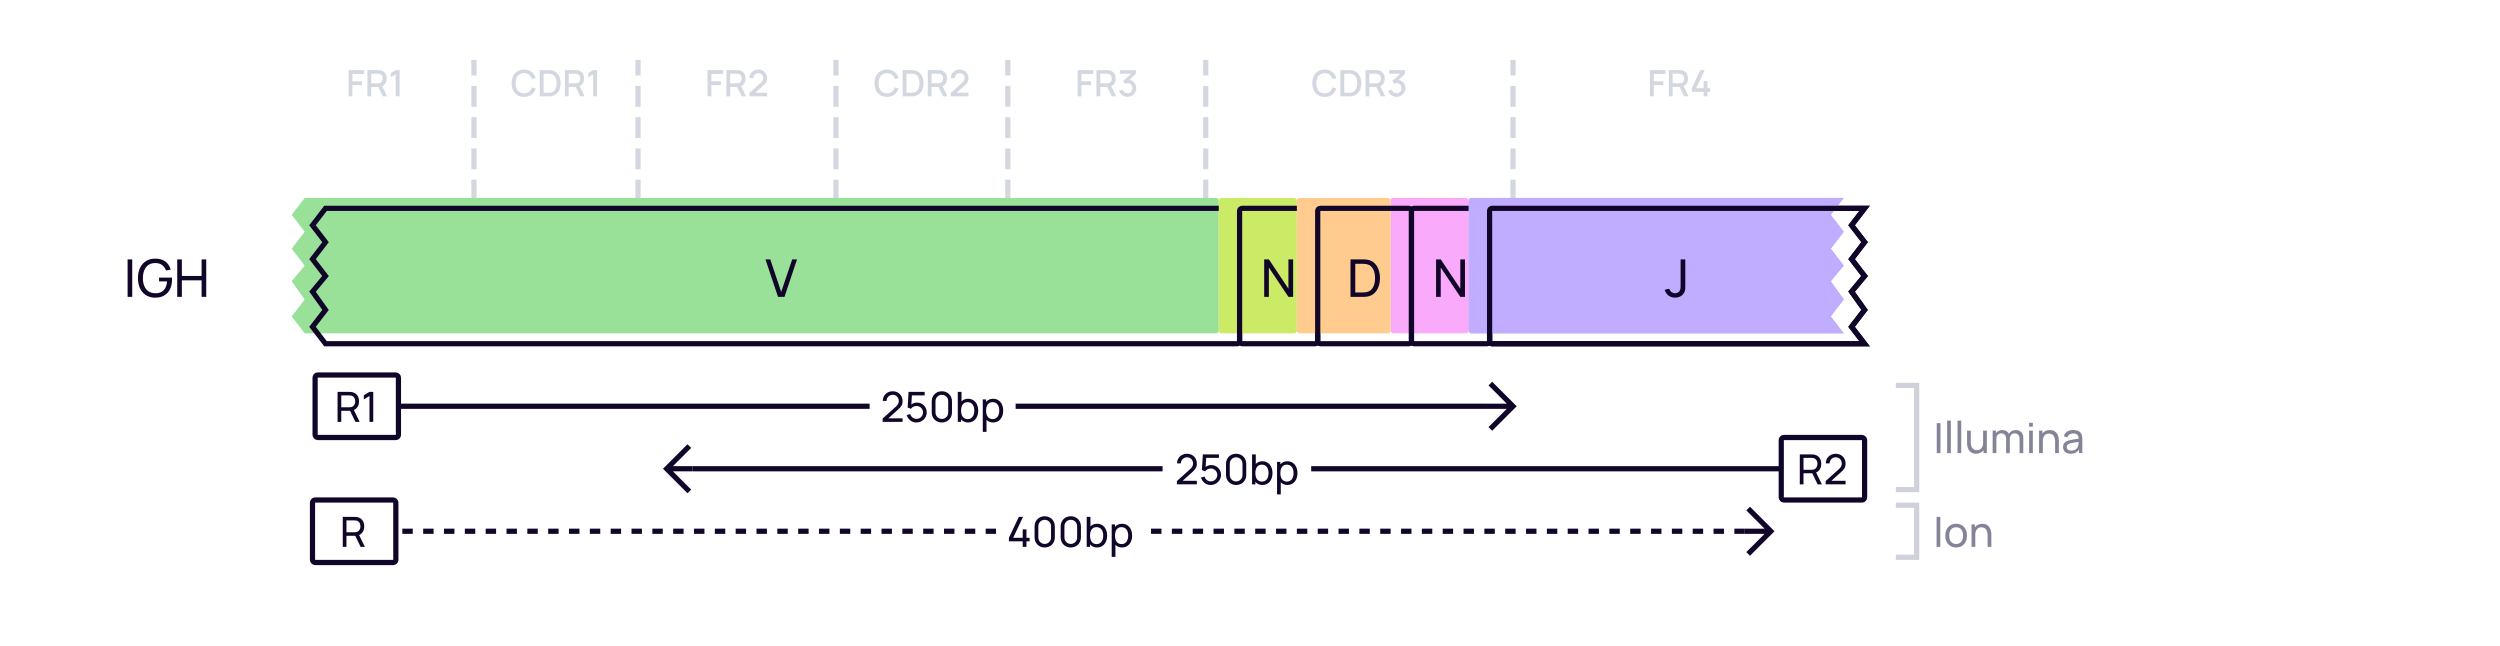 <svg width="960" height="248" viewBox="0 0 960 248" fill="none" xmlns="http://www.w3.org/2000/svg">
<rect width="960" height="248" fill="white"/>
<path d="M413.805 37V26.92H419.776V28.383H415.268V31.225H418.936V32.695H415.268V37H413.805ZM421.038 37V26.92H425.112C425.308 26.92 425.623 26.934 425.889 26.976C427.576 27.235 428.416 28.516 428.416 30.147C428.416 31.491 427.842 32.597 426.701 33.094L428.605 37H426.932L425.175 33.381H422.501V37H421.038ZM422.501 31.995H425.056C425.238 31.995 425.483 31.981 425.693 31.932C426.589 31.715 426.925 30.889 426.925 30.147C426.925 29.405 426.589 28.579 425.693 28.369C425.483 28.313 425.238 28.299 425.056 28.299H422.501V31.995ZM432.964 37.189C431.466 37.189 430.15 36.293 429.723 34.858L431.137 34.466C431.403 35.341 432.138 35.81 432.964 35.803C434.07 35.789 434.833 34.984 434.833 33.871C434.833 32.751 434.07 31.939 432.95 31.939C432.628 31.939 432.285 32.037 431.998 32.191L431.312 31.036L434.392 28.313H430.122V26.92H436.184V28.313L433.692 30.707C435.323 30.924 436.331 32.233 436.331 33.871C436.331 35.796 434.847 37.189 432.964 37.189Z" fill="#D3D7E0"/>
<path d="M271.703 37V26.92H277.674V28.383H273.166V31.225H276.834V32.695H273.166V37H271.703ZM278.935 37V26.92H283.009C283.205 26.92 283.52 26.934 283.786 26.976C285.473 27.235 286.313 28.516 286.313 30.147C286.313 31.491 285.739 32.597 284.598 33.094L286.502 37H284.829L283.072 33.381H280.398V37H278.935ZM280.398 31.995H282.953C283.135 31.995 283.38 31.981 283.59 31.932C284.486 31.715 284.822 30.889 284.822 30.147C284.822 29.405 284.486 28.579 283.59 28.369C283.38 28.313 283.135 28.299 282.953 28.299H280.398V31.995ZM287.761 36.993L287.768 35.691L292.157 31.757C292.864 31.127 293.074 30.581 293.074 30.007C293.074 28.929 292.297 28.103 291.212 28.103C290.092 28.103 289.28 28.985 289.294 30H287.796C287.796 28.047 289.231 26.71 291.24 26.71C293.144 26.71 294.579 28.117 294.579 30.028C294.579 31.407 294.033 32.037 292.941 32.996L290.022 35.6H294.579V36.993H287.761Z" fill="#D3D7E0"/>
<path d="M133.858 37V26.92H139.829V28.383H135.321V31.225H138.989V32.695H135.321V37H133.858ZM141.09 37V26.92H145.164C145.36 26.92 145.675 26.934 145.941 26.976C147.628 27.235 148.468 28.516 148.468 30.147C148.468 31.491 147.894 32.597 146.753 33.094L148.657 37H146.984L145.227 33.381H142.553V37H141.09ZM142.553 31.995H145.108C145.29 31.995 145.535 31.981 145.745 31.932C146.641 31.715 146.977 30.889 146.977 30.147C146.977 29.405 146.641 28.579 145.745 28.369C145.535 28.313 145.29 28.299 145.108 28.299H142.553V31.995ZM151.953 37V28.53L150.056 29.685V28.054L151.953 26.92H153.444V37H151.953Z" fill="#D3D7E0"/>
<path d="M508.682 37.21C505.658 37.21 503.915 35.075 503.915 31.96C503.915 28.845 505.658 26.71 508.682 26.71C511.006 26.71 512.567 27.977 513.162 29.965L511.678 30.364C511.279 28.957 510.278 28.103 508.682 28.103C506.54 28.103 505.469 29.65 505.462 31.96C505.448 34.27 506.54 35.817 508.682 35.817C510.278 35.817 511.279 34.963 511.678 33.556L513.162 33.955C512.567 35.943 511.006 37.21 508.682 37.21ZM514.702 37V26.92H517.859C518.041 26.92 518.643 26.92 519.112 26.983C521.478 27.284 522.738 29.391 522.738 31.96C522.738 34.529 521.478 36.636 519.112 36.937C518.643 37 518.041 37 517.859 37H514.702ZM516.2 35.607H517.859C518.181 35.607 518.671 35.6 519.007 35.537C520.547 35.243 521.184 33.689 521.184 31.96C521.184 30.189 520.519 28.663 519.007 28.383C518.671 28.32 518.167 28.313 517.859 28.313H516.2V35.607ZM524.368 37V26.92H528.442C528.638 26.92 528.953 26.934 529.219 26.976C530.906 27.235 531.746 28.516 531.746 30.147C531.746 31.491 531.172 32.597 530.031 33.094L531.935 37H530.262L528.505 33.381H525.831V37H524.368ZM525.831 31.995H528.386C528.568 31.995 528.813 31.981 529.023 31.932C529.919 31.715 530.255 30.889 530.255 30.147C530.255 29.405 529.919 28.579 529.023 28.369C528.813 28.313 528.568 28.299 528.386 28.299H525.831V31.995ZM536.294 37.189C534.796 37.189 533.48 36.293 533.053 34.858L534.467 34.466C534.733 35.341 535.468 35.81 536.294 35.803C537.4 35.789 538.163 34.984 538.163 33.871C538.163 32.751 537.4 31.939 536.28 31.939C535.958 31.939 535.615 32.037 535.328 32.191L534.642 31.036L537.722 28.313H533.452V26.92H539.514V28.313L537.022 30.707C538.653 30.924 539.661 32.233 539.661 33.871C539.661 35.796 538.177 37.189 536.294 37.189Z" fill="#D3D7E0"/>
<path d="M340.58 37.21C337.556 37.21 335.813 35.075 335.813 31.96C335.813 28.845 337.556 26.71 340.58 26.71C342.904 26.71 344.465 27.977 345.06 29.965L343.576 30.364C343.177 28.957 342.176 28.103 340.58 28.103C338.438 28.103 337.367 29.65 337.36 31.96C337.346 34.27 338.438 35.817 340.58 35.817C342.176 35.817 343.177 34.963 343.576 33.556L345.06 33.955C344.465 35.943 342.904 37.21 340.58 37.21ZM346.599 37V26.92H349.756C349.938 26.92 350.54 26.92 351.009 26.983C353.375 27.284 354.635 29.391 354.635 31.96C354.635 34.529 353.375 36.636 351.009 36.937C350.54 37 349.938 37 349.756 37H346.599ZM348.097 35.607H349.756C350.078 35.607 350.568 35.6 350.904 35.537C352.444 35.243 353.081 33.689 353.081 31.96C353.081 30.189 352.416 28.663 350.904 28.383C350.568 28.32 350.064 28.313 349.756 28.313H348.097V35.607ZM356.265 37V26.92H360.339C360.535 26.92 360.85 26.934 361.116 26.976C362.803 27.235 363.643 28.516 363.643 30.147C363.643 31.491 363.069 32.597 361.928 33.094L363.832 37H362.159L360.402 33.381H357.728V37H356.265ZM357.728 31.995H360.283C360.465 31.995 360.71 31.981 360.92 31.932C361.816 31.715 362.152 30.889 362.152 30.147C362.152 29.405 361.816 28.579 360.92 28.369C360.71 28.313 360.465 28.299 360.283 28.299H357.728V31.995ZM365.091 36.993L365.098 35.691L369.487 31.757C370.194 31.127 370.404 30.581 370.404 30.007C370.404 28.929 369.627 28.103 368.542 28.103C367.422 28.103 366.61 28.985 366.624 30H365.126C365.126 28.047 366.561 26.71 368.57 26.71C370.474 26.71 371.909 28.117 371.909 30.028C371.909 31.407 371.363 32.037 370.271 32.996L367.352 35.6H371.909V36.993H365.091Z" fill="#D3D7E0"/>
<path d="M201.235 37.21C198.211 37.21 196.468 35.075 196.468 31.96C196.468 28.845 198.211 26.71 201.235 26.71C203.559 26.71 205.12 27.977 205.715 29.965L204.231 30.364C203.832 28.957 202.831 28.103 201.235 28.103C199.093 28.103 198.022 29.65 198.015 31.96C198.001 34.27 199.093 35.817 201.235 35.817C202.831 35.817 203.832 34.963 204.231 33.556L205.715 33.955C205.12 35.943 203.559 37.21 201.235 37.21ZM207.254 37V26.92H210.411C210.593 26.92 211.195 26.92 211.664 26.983C214.03 27.284 215.29 29.391 215.29 31.96C215.29 34.529 214.03 36.636 211.664 36.937C211.195 37 210.593 37 210.411 37H207.254ZM208.752 35.607H210.411C210.733 35.607 211.223 35.6 211.559 35.537C213.099 35.243 213.736 33.689 213.736 31.96C213.736 30.189 213.071 28.663 211.559 28.383C211.223 28.32 210.719 28.313 210.411 28.313H208.752V35.607ZM216.92 37V26.92H220.994C221.19 26.92 221.505 26.934 221.771 26.976C223.458 27.235 224.298 28.516 224.298 30.147C224.298 31.491 223.724 32.597 222.583 33.094L224.487 37H222.814L221.057 33.381H218.383V37H216.92ZM218.383 31.995H220.938C221.12 31.995 221.365 31.981 221.575 31.932C222.471 31.715 222.807 30.889 222.807 30.147C222.807 29.405 222.471 28.579 221.575 28.369C221.365 28.313 221.12 28.299 220.938 28.299H218.383V31.995ZM227.783 37V28.53L225.886 29.685V28.054L227.783 26.92H229.274V37H227.783Z" fill="#D3D7E0"/>
<path d="M463 112V24" stroke="#D3D7E0" stroke-width="2" stroke-linecap="square" stroke-dasharray="6 6"/>
<path d="M387 112V24" stroke="#D3D7E0" stroke-width="2" stroke-linecap="square" stroke-dasharray="6 6"/>
<path d="M321 112V24" stroke="#D3D7E0" stroke-width="2" stroke-linecap="square" stroke-dasharray="6 6"/>
<path d="M245 112V24" stroke="#D3D7E0" stroke-width="2" stroke-linecap="square" stroke-dasharray="6 6"/>
<path d="M182 112V24" stroke="#D3D7E0" stroke-width="2" stroke-linecap="square" stroke-dasharray="6 6"/>
<path d="M581 112V24" stroke="#D3D7E0" stroke-width="2" stroke-linecap="square" stroke-dasharray="6 6"/>
<path d="M633.593 37V26.92H639.564V28.383H635.056V31.225H638.724V32.695H635.056V37H633.593ZM640.826 37V26.92H644.9C645.096 26.92 645.411 26.934 645.677 26.976C647.364 27.235 648.204 28.516 648.204 30.147C648.204 31.491 647.63 32.597 646.489 33.094L648.393 37H646.72L644.963 33.381H642.289V37H640.826ZM642.289 31.995H644.844C645.026 31.995 645.271 31.981 645.481 31.932C646.377 31.715 646.713 30.889 646.713 30.147C646.713 29.405 646.377 28.579 645.481 28.369C645.271 28.313 645.026 28.299 644.844 28.299H642.289V31.995ZM654.201 37V35.243H649.651V33.857L652.927 26.92H654.6L651.324 33.857H654.201V31.127H655.685V33.857H656.686V35.243H655.685V37H654.201Z" fill="#D3D7E0"/>
<path d="M48.998 114V99.6H50.778V114H48.998ZM59.609 114.3C58.622 114.3 57.722 114.127 56.909 113.78C56.096 113.433 55.396 112.937 54.809 112.29C54.222 111.637 53.769 110.85 53.449 109.93C53.136 109.003 52.979 107.96 52.979 106.8C52.979 105.267 53.252 103.94 53.799 102.82C54.346 101.7 55.116 100.837 56.109 100.23C57.102 99.617 58.269 99.31 59.609 99.31C61.222 99.31 62.522 99.687 63.509 100.44C64.496 101.187 65.176 102.21 65.549 103.51L63.749 103.88C63.449 103.007 62.956 102.31 62.269 101.79C61.582 101.27 60.726 101.01 59.699 101.01C58.626 101.003 57.732 101.243 57.019 101.73C56.312 102.21 55.779 102.887 55.419 103.76C55.059 104.633 54.876 105.647 54.869 106.8C54.862 107.947 55.039 108.953 55.399 109.82C55.759 110.687 56.296 111.367 57.009 111.86C57.729 112.347 58.626 112.593 59.699 112.6C60.626 112.607 61.406 112.43 62.039 112.07C62.672 111.71 63.162 111.19 63.509 110.51C63.856 109.83 64.066 109.013 64.139 108.06H61.079V106.59H66.019C66.039 106.723 66.049 106.883 66.049 107.07C66.056 107.25 66.059 107.373 66.059 107.44C66.059 108.753 65.812 109.93 65.319 110.97C64.832 112.003 64.109 112.817 63.149 113.41C62.196 114.003 61.016 114.3 59.609 114.3ZM68.056 114V99.6H69.836V105.95H77.416V99.6H79.196V114H77.416V107.64H69.836V114H68.056Z" fill="#110529"/>
<path d="M323.258 112L318.438 97.6H320.288L324.478 110.11L328.708 97.6H330.558L325.738 112H323.258Z" fill="#110529"/>
<g filter="url(#filter0_i_6962_5802)">
<path fill-rule="evenodd" clip-rule="evenodd" d="M133.6 80H125L120 86.5L125 93L120 99.5L125 106L120 112L125 119L120 125.5L125 132H133.6H134H474.4C474.96 132 475.24 132 475.454 131.891C475.642 131.795 475.795 131.642 475.891 131.454C476 131.24 476 130.96 476 130.4V125.5V119V112V106V99.5V93V86.5V81.6C476 81.04 476 80.76 475.891 80.546C475.795 80.358 475.642 80.205 475.454 80.109C475.24 80 474.96 80 474.4 80H134H133.6Z" fill="#99E099"/>
</g>
<path d="M125 80V79H124.508L124.207 79.39L125 80ZM120 86.5L119.207 85.89L118.738 86.5L119.207 87.11L120 86.5ZM125 93L125.793 93.61L126.262 93L125.793 92.39L125 93ZM120 99.5L119.207 98.89L118.738 99.5L119.207 100.11L120 99.5ZM125 106L125.768 106.64L126.281 106.025L125.793 105.39L125 106ZM120 112L119.232 111.36L118.737 111.953L119.186 112.581L120 112ZM125 119L125.793 119.61L126.245 119.022L125.814 118.419L125 119ZM120 125.5L119.207 124.89L118.738 125.5L119.207 126.11L120 125.5ZM125 132L124.207 132.61L124.508 133H125V132ZM475.454 131.891L475 131L475 131L475.454 131.891ZM475.891 131.454L476.782 131.908L476.782 131.908L475.891 131.454ZM475.891 80.546L476.782 80.092L476.782 80.092L475.891 80.546ZM475.454 80.109L475 81L475 81L475.454 80.109ZM125 81H133.6V79H125V81ZM120.793 87.11L125.793 80.61L124.207 79.39L119.207 85.89L120.793 87.11ZM125.793 92.39L120.793 85.89L119.207 87.11L124.207 93.61L125.793 92.39ZM120.793 100.11L125.793 93.61L124.207 92.39L119.207 98.89L120.793 100.11ZM125.793 105.39L120.793 98.89L119.207 100.11L124.207 106.61L125.793 105.39ZM120.768 112.64L125.768 106.64L124.232 105.36L119.232 111.36L120.768 112.64ZM125.814 118.419L120.814 111.419L119.186 112.581L124.186 119.581L125.814 118.419ZM120.793 126.11L125.793 119.61L124.207 118.39L119.207 124.89L120.793 126.11ZM125.793 131.39L120.793 124.89L119.207 126.11L124.207 132.61L125.793 131.39ZM133.6 131H125V133H133.6V131ZM133.6 133H134V131H133.6V133ZM134 133H474.4V131H134V133ZM474.4 133C474.664 133 474.921 133.001 475.138 132.983C475.367 132.964 475.637 132.92 475.908 132.782L475 131C475.057 130.971 475.08 130.981 474.975 130.99C474.859 130.999 474.697 131 474.4 131V133ZM475.908 132.782C476.284 132.59 476.59 132.284 476.782 131.908L475 131L475 131L475.908 132.782ZM476.782 131.908C476.92 131.637 476.964 131.367 476.983 131.138C477.001 130.921 477 130.664 477 130.4H475C475 130.697 474.999 130.859 474.99 130.975C474.981 131.08 474.971 131.058 475 131L476.782 131.908ZM477 130.4V125.5H475V130.4H477ZM477 125.5V119H475V125.5H477ZM477 119V112H475V119H477ZM477 112V106H475V112H477ZM477 106V99.5H475V106H477ZM477 99.5V93H475V99.5H477ZM477 93V86.5H475V93H477ZM477 86.5V81.6H475V86.5H477ZM477 81.6C477 81.337 477.001 81.079 476.983 80.862C476.964 80.633 476.92 80.364 476.782 80.092L475 81C474.971 80.942 474.981 80.92 474.99 81.025C474.999 81.141 475 81.303 475 81.6H477ZM476.782 80.092C476.59 79.716 476.284 79.41 475.908 79.218L475 81L475 81L476.782 80.092ZM475.908 79.218C475.637 79.08 475.367 79.036 475.138 79.017C474.921 78.999 474.664 79 474.4 79V81C474.697 81 474.859 81.001 474.975 81.01C475.08 81.019 475.057 81.029 475 81L475.908 79.218ZM474.4 79H134V81H474.4V79ZM134 79H133.6V81H134V79Z" fill="#110529"/>
<path d="M298.758 114L293.938 99.6H295.788L299.978 112.11L304.208 99.6H306.058L301.238 114H298.758Z" fill="#110529"/>
<g filter="url(#filter1_i_6962_5802)">
<rect x="476" y="80" width="30" height="52" rx="1" fill="#CBEB67"/>
</g>
<rect x="476" y="80" width="30" height="52" rx="1" stroke="#110529" stroke-width="2" stroke-linecap="round"/>
<g filter="url(#filter2_i_6962_5802)">
<rect x="542" y="80" width="30" height="52" rx="1" fill="#FAAAFA"/>
</g>
<rect x="542" y="80" width="30" height="52" rx="1" stroke="#110529" stroke-width="2" stroke-linecap="round"/>
<g filter="url(#filter3_i_6962_5802)">
<rect x="506" y="80" width="36" height="52" rx="1" fill="#FFCB8F"/>
</g>
<rect x="506" y="80" width="36" height="52" rx="1" stroke="#110529" stroke-width="2" stroke-linecap="round"/>
<path d="M485.447 114V99.6H487.247L494.757 110.85V99.6H496.557V114H494.757L487.247 102.74V114H485.447Z" fill="#110529"/>
<path d="M551.447 114V99.6H553.247L560.757 110.85V99.6H562.557V114H560.757L553.247 102.74V114H551.447Z" fill="#110529"/>
<path d="M518.593 114V99.6H523.033C523.313 99.6 524.173 99.6 524.853 99.69C528.183 100.13 529.913 103.13 529.913 106.8C529.913 110.48 528.183 113.47 524.853 113.91C524.183 114 523.303 114 523.033 114H518.593ZM520.423 112.3H523.033C523.533 112.3 524.233 112.28 524.703 112.19C527.063 111.76 528.023 109.47 528.023 106.8C528.023 104.08 527.033 101.83 524.703 101.41C524.233 101.32 523.513 101.3 523.033 101.3H520.423V112.3Z" fill="#110529"/>
<g filter="url(#filter4_i_6962_5802)">
<path fill-rule="evenodd" clip-rule="evenodd" d="M709.4 132H716L711 125.5L716 119L711 112L716 106L711 99.5L716 93L711 86.5L716 80H709.4H702H573.6C573.04 80 572.76 80 572.546 80.109C572.358 80.205 572.205 80.358 572.109 80.546C572 80.76 572 81.04 572 81.6V130.4C572 130.96 572 131.24 572.109 131.454C572.205 131.642 572.358 131.795 572.546 131.891C572.76 132 573.04 132 573.6 132H702H709.4Z" fill="#C1ADFF"/>
</g>
<path d="M716 132V133H718.031L716.793 131.39L716 132ZM711 125.5L710.207 124.89L709.738 125.5L710.207 126.11L711 125.5ZM716 119L716.793 119.61L717.245 119.022L716.814 118.419L716 119ZM711 112L710.232 111.36L709.737 111.953L710.186 112.581L711 112ZM716 106L716.768 106.64L717.281 106.025L716.793 105.39L716 106ZM711 99.5L710.207 98.89L709.738 99.5L710.207 100.11L711 99.5ZM716 93L716.793 93.61L717.262 93L716.793 92.39L716 93ZM711 86.5L710.207 85.89L709.738 86.5L710.207 87.11L711 86.5ZM716 80L716.793 80.61L718.031 79H716V80ZM572.546 80.109L572.092 79.218L572.092 79.218L572.546 80.109ZM572.109 80.546L573 81L573 81L572.109 80.546ZM572.109 131.454L571.218 131.908H571.218L572.109 131.454ZM572.546 131.891L572.092 132.782L572.092 132.782L572.546 131.891ZM709.4 133H716V131H709.4V133ZM716.793 131.39L711.793 124.89L710.207 126.11L715.207 132.61L716.793 131.39ZM711.793 126.11L716.793 119.61L715.207 118.39L710.207 124.89L711.793 126.11ZM716.814 118.419L711.814 111.419L710.186 112.581L715.186 119.581L716.814 118.419ZM711.768 112.64L716.768 106.64L715.232 105.36L710.232 111.36L711.768 112.64ZM716.793 105.39L711.793 98.89L710.207 100.11L715.207 106.61L716.793 105.39ZM711.793 100.11L716.793 93.61L715.207 92.39L710.207 98.89L711.793 100.11ZM716.793 92.39L711.793 85.89L710.207 87.11L715.207 93.61L716.793 92.39ZM711.793 87.11L716.793 80.61L715.207 79.39L710.207 85.89L711.793 87.11ZM716 79H709.4V81H716V79ZM709.4 79H702V81H709.4V79ZM702 79H573.6V81H702V79ZM573.6 79C573.336 79 573.079 78.999 572.862 79.017C572.633 79.036 572.363 79.08 572.092 79.218L573 81C572.942 81.029 572.92 81.019 573.025 81.01C573.141 81.001 573.303 81 573.6 81V79ZM572.092 79.218C571.716 79.41 571.41 79.716 571.218 80.092L573 81L572.092 79.218ZM571.218 80.092C571.08 80.363 571.036 80.633 571.017 80.862C570.999 81.079 571 81.337 571 81.6H573C573 81.303 573.001 81.141 573.01 81.025C573.019 80.92 573.029 80.942 573 81L571.218 80.092ZM571 81.6V130.4H573V81.6H571ZM571 130.4C571 130.664 570.999 130.921 571.017 131.138C571.036 131.367 571.08 131.637 571.218 131.908L573 131C573.029 131.058 573.019 131.08 573.01 130.975C573.001 130.859 573 130.697 573 130.4H571ZM571.218 131.908C571.41 132.284 571.716 132.59 572.092 132.782L573 131L573 131L571.218 131.908ZM572.092 132.782C572.363 132.92 572.633 132.964 572.862 132.983C573.079 133.001 573.336 133 573.6 133V131C573.303 131 573.141 130.999 573.025 130.99C572.92 130.981 572.942 130.971 573 131L572.092 132.782ZM573.6 133H702V131H573.6V133ZM702 133H709.4V131H702V133Z" fill="#110529"/>
<g filter="url(#filter5_i_6962_5802)">
<path fill-rule="evenodd" clip-rule="evenodd" d="M709.4 132H716L711 125.5L716 119L711 112L716 106L711 99.5L716 93L711 86.5L716 80H709.4H702H573.6C573.04 80 572.76 80 572.546 80.109C572.358 80.205 572.205 80.358 572.109 80.546C572 80.76 572 81.04 572 81.6V130.4C572 130.96 572 131.24 572.109 131.454C572.205 131.642 572.358 131.795 572.546 131.891C572.76 132 573.04 132 573.6 132H702H709.4Z" fill="#C1ADFF"/>
</g>
<path d="M716 132V133H718.031L716.793 131.39L716 132ZM711 125.5L710.207 124.89L709.738 125.5L710.207 126.11L711 125.5ZM716 119L716.793 119.61L717.245 119.022L716.814 118.419L716 119ZM711 112L710.232 111.36L709.737 111.953L710.186 112.581L711 112ZM716 106L716.768 106.64L717.281 106.025L716.793 105.39L716 106ZM711 99.5L710.207 98.89L709.738 99.5L710.207 100.11L711 99.5ZM716 93L716.793 93.61L717.262 93L716.793 92.39L716 93ZM711 86.5L710.207 85.89L709.738 86.5L710.207 87.11L711 86.5ZM716 80L716.793 80.61L718.031 79H716V80ZM572.546 80.109L572.092 79.218L572.092 79.218L572.546 80.109ZM572.109 80.546L573 81L573 81L572.109 80.546ZM572.109 131.454L571.218 131.908H571.218L572.109 131.454ZM572.546 131.891L572.092 132.782L572.092 132.782L572.546 131.891ZM709.4 133H716V131H709.4V133ZM716.793 131.39L711.793 124.89L710.207 126.11L715.207 132.61L716.793 131.39ZM711.793 126.11L716.793 119.61L715.207 118.39L710.207 124.89L711.793 126.11ZM716.814 118.419L711.814 111.419L710.186 112.581L715.186 119.581L716.814 118.419ZM711.768 112.64L716.768 106.64L715.232 105.36L710.232 111.36L711.768 112.64ZM716.793 105.39L711.793 98.89L710.207 100.11L715.207 106.61L716.793 105.39ZM711.793 100.11L716.793 93.61L715.207 92.39L710.207 98.89L711.793 100.11ZM716.793 92.39L711.793 85.89L710.207 87.11L715.207 93.61L716.793 92.39ZM711.793 87.11L716.793 80.61L715.207 79.39L710.207 85.89L711.793 87.11ZM716 79H709.4V81H716V79ZM709.4 79H702V81H709.4V79ZM702 79H573.6V81H702V79ZM573.6 79C573.336 79 573.079 78.999 572.862 79.017C572.633 79.036 572.363 79.08 572.092 79.218L573 81C572.942 81.029 572.92 81.019 573.025 81.01C573.141 81.001 573.303 81 573.6 81V79ZM572.092 79.218C571.716 79.41 571.41 79.716 571.218 80.092L573 81L572.092 79.218ZM571.218 80.092C571.08 80.363 571.036 80.633 571.017 80.862C570.999 81.079 571 81.337 571 81.6H573C573 81.303 573.001 81.141 573.01 81.025C573.019 80.92 573.029 80.942 573 81L571.218 80.092ZM571 81.6V130.4H573V81.6H571ZM571 130.4C571 130.664 570.999 130.921 571.017 131.138C571.036 131.367 571.08 131.637 571.218 131.908L573 131C573.029 131.058 573.019 131.08 573.01 130.975C573.001 130.859 573 130.697 573 130.4H571ZM571.218 131.908C571.41 132.284 571.716 132.59 572.092 132.782L573 131L573 131L571.218 131.908ZM572.092 132.782C572.363 132.92 572.633 132.964 572.862 132.983C573.079 133.001 573.336 133 573.6 133V131C573.303 131 573.141 130.999 573.025 130.99C572.92 130.981 572.942 130.971 573 131L572.092 132.782ZM573.6 133H702V131H573.6V133ZM702 133H709.4V131H702V133Z" fill="#110529"/>
<path d="M643.244 114.29C641.224 114.29 639.754 113.11 639.244 111.27L641.014 110.85C641.224 111.83 642.134 112.6 643.204 112.6C643.884 112.6 644.704 112.29 645.094 111.51C645.354 110.99 645.354 110.37 645.354 109.48V99.6H647.154V109.48C647.154 110.72 647.214 111.51 646.684 112.43C645.954 113.7 644.694 114.29 643.244 114.29Z" fill="#110529"/>
<path d="M256 180L255.293 180.707L254.586 180L255.293 179.293L256 180ZM263.293 171.293L264 170.586L265.414 172L264.707 172.707L263.293 171.293ZM264.707 187.293L265.414 188L264 189.414L263.293 188.707L264.707 187.293ZM266 181L256 181L256 179L266 179L266 181ZM255.293 179.293L263.293 171.293L264.707 172.707L256.707 180.707L255.293 179.293ZM256.707 179.293L264.707 187.293L263.293 188.707L255.293 180.707L256.707 179.293Z" fill="#110529"/>
<path d="M446.5 180H266" stroke="#110529" stroke-width="2"/>
<rect width="57" height="20" transform="translate(446.5 170)" fill="white"/>
<path d="M451.933 185.992L451.941 184.712L457.053 180.112C457.901 179.352 458.133 178.688 458.133 177.96C458.133 176.632 457.141 175.6 455.813 175.6C454.437 175.6 453.429 176.696 453.445 177.952H451.989C451.989 175.784 453.621 174.24 455.837 174.24C457.973 174.24 459.589 175.856 459.589 177.976C459.589 179.488 459.021 180.248 457.837 181.296L454.125 184.632H459.589V185.992H451.933ZM464.911 186.24C463.127 186.24 461.647 185.056 461.183 183.376L462.551 183.008C462.839 184.144 463.879 184.856 464.951 184.856C466.351 184.856 467.439 183.728 467.439 182.376C467.439 180.984 466.295 179.896 464.951 179.896C463.935 179.896 463.215 180.384 462.799 180.984L461.535 180.504L461.887 174.48H468.071V175.832H463.167L462.959 179.328C463.559 178.848 464.335 178.584 465.111 178.584C467.247 178.584 468.871 180.232 468.871 182.376C468.871 184.504 467.055 186.24 464.911 186.24ZM474.672 186.24C472.432 186.24 470.784 184.592 470.784 182.352V178.128C470.784 175.888 472.432 174.24 474.672 174.24C476.912 174.24 478.56 175.888 478.56 178.128V182.352C478.56 184.592 476.912 186.24 474.672 186.24ZM472.232 182.432C472.232 183.784 473.32 184.872 474.672 184.872C476.024 184.872 477.112 183.784 477.112 182.432V178.04C477.112 176.688 476.024 175.6 474.672 175.6C473.32 175.6 472.232 176.688 472.232 178.04V182.432ZM484.768 186.24C483.6 186.24 482.696 185.784 482.064 185.024V186H480.792V174.48H482.224V178.144C482.84 177.496 483.696 177.12 484.776 177.12C487.176 177.12 488.64 179.08 488.64 181.672C488.64 184.264 487.184 186.24 484.768 186.24ZM482.064 181.672C482.064 183.568 482.848 184.936 484.592 184.936C486.296 184.936 487.128 183.512 487.128 181.672C487.128 179.848 486.312 178.424 484.552 178.424C482.864 178.424 482.064 179.76 482.064 181.672ZM494.361 186.24C493.289 186.24 492.433 185.856 491.817 185.2V189.84H490.385V177.36H491.657V178.328C492.289 177.568 493.193 177.12 494.369 177.12C496.769 177.12 498.233 179.08 498.233 181.672C498.233 184.264 496.777 186.24 494.361 186.24ZM491.657 181.672C491.657 183.568 492.441 184.936 494.185 184.936C495.889 184.936 496.721 183.512 496.721 181.672C496.721 179.848 495.905 178.424 494.145 178.424C492.457 178.424 491.657 179.76 491.657 181.672Z" fill="#110529"/>
<path d="M684 180H503.5" stroke="#110529" stroke-width="2"/>
<rect x="684" y="168" width="32" height="24" rx="1" fill="white"/>
<path d="M691.12 186V174.48H695.672C695.896 174.48 696.224 174.496 696.52 174.544C698.384 174.832 699.368 176.28 699.368 178.112C699.368 179.632 698.688 180.888 697.384 181.432L699.608 186H697.976L695.912 181.744H692.544V186H691.12ZM692.544 180.392H695.624C695.824 180.392 696.104 180.376 696.344 180.32C697.448 180.072 697.912 179.072 697.912 178.112C697.912 177.152 697.448 176.152 696.344 175.904C696.104 175.848 695.824 175.832 695.624 175.832H692.544V180.392ZM701.05 185.992L701.058 184.712L706.17 180.112C707.018 179.352 707.25 178.688 707.25 177.96C707.25 176.632 706.258 175.6 704.93 175.6C703.554 175.6 702.546 176.696 702.562 177.952H701.106C701.106 175.784 702.738 174.24 704.954 174.24C707.09 174.24 708.706 175.856 708.706 177.976C708.706 179.488 708.138 180.248 706.954 181.296L703.242 184.632H708.706V185.992H701.05Z" fill="#110529"/>
<rect x="684" y="168" width="32" height="24" rx="1" stroke="#110529" stroke-width="2"/>
<rect x="121" y="144" width="32" height="24" rx="1" fill="white"/>
<path d="M129.62 162V150.48H134.172C134.396 150.48 134.724 150.496 135.02 150.544C136.884 150.832 137.868 152.28 137.868 154.112C137.868 155.632 137.188 156.888 135.884 157.432L138.108 162H136.476L134.412 157.744H131.044V162H129.62ZM131.044 156.392H134.124C134.324 156.392 134.604 156.376 134.844 156.32C135.948 156.072 136.412 155.072 136.412 154.112C136.412 153.152 135.948 152.152 134.844 151.904C134.604 151.848 134.324 151.832 134.124 151.832H131.044V156.392ZM141.878 162V152.056L139.71 153.368V151.776L141.878 150.48H143.326V162H141.878Z" fill="#110529"/>
<rect x="121" y="144" width="32" height="24" rx="1" stroke="#110529" stroke-width="2"/>
<path d="M334 156H153" stroke="#110529" stroke-width="2"/>
<rect width="56" height="20" transform="translate(334 146)" fill="white"/>
<path d="M338.933 161.992L338.941 160.712L344.053 156.112C344.901 155.352 345.133 154.688 345.133 153.96C345.133 152.632 344.141 151.6 342.813 151.6C341.437 151.6 340.429 152.696 340.445 153.952H338.989C338.989 151.784 340.621 150.24 342.837 150.24C344.973 150.24 346.589 151.856 346.589 153.976C346.589 155.488 346.021 156.248 344.837 157.296L341.125 160.632H346.589V161.992H338.933ZM351.911 162.24C350.127 162.24 348.647 161.056 348.183 159.376L349.551 159.008C349.839 160.144 350.879 160.856 351.951 160.856C353.351 160.856 354.439 159.728 354.439 158.376C354.439 156.984 353.295 155.896 351.951 155.896C350.935 155.896 350.215 156.384 349.799 156.984L348.535 156.504L348.887 150.48H355.071V151.832H350.167L349.959 155.328C350.559 154.848 351.335 154.584 352.111 154.584C354.247 154.584 355.871 156.232 355.871 158.376C355.871 160.504 354.055 162.24 351.911 162.24ZM361.672 162.24C359.432 162.24 357.784 160.592 357.784 158.352V154.128C357.784 151.888 359.432 150.24 361.672 150.24C363.912 150.24 365.56 151.888 365.56 154.128V158.352C365.56 160.592 363.912 162.24 361.672 162.24ZM359.232 158.432C359.232 159.784 360.32 160.872 361.672 160.872C363.024 160.872 364.112 159.784 364.112 158.432V154.04C364.112 152.688 363.024 151.6 361.672 151.6C360.32 151.6 359.232 152.688 359.232 154.04V158.432ZM371.768 162.24C370.6 162.24 369.696 161.784 369.064 161.024V162H367.792V150.48H369.224V154.144C369.84 153.496 370.696 153.12 371.776 153.12C374.176 153.12 375.64 155.08 375.64 157.672C375.64 160.264 374.184 162.24 371.768 162.24ZM369.064 157.672C369.064 159.568 369.848 160.936 371.592 160.936C373.296 160.936 374.128 159.512 374.128 157.672C374.128 155.848 373.312 154.424 371.552 154.424C369.864 154.424 369.064 155.76 369.064 157.672ZM381.361 162.24C380.289 162.24 379.433 161.856 378.817 161.2V165.84H377.385V153.36H378.657V154.328C379.289 153.568 380.193 153.12 381.369 153.12C383.769 153.12 385.233 155.08 385.233 157.672C385.233 160.264 383.777 162.24 381.361 162.24ZM378.657 157.672C378.657 159.568 379.441 160.936 381.185 160.936C382.889 160.936 383.721 159.512 383.721 157.672C383.721 155.848 382.905 154.424 381.145 154.424C379.457 154.424 378.657 155.76 378.657 157.672Z" fill="#110529"/>
<path d="M571 156H390" stroke="#110529" stroke-width="2"/>
<path d="M581 156L581.707 155.293L582.414 156L581.707 156.707L581 156ZM573.707 164.707L573 165.414L571.586 164L572.293 163.293L573.707 164.707ZM572.293 148.707L571.586 148L573 146.586L573.707 147.293L572.293 148.707ZM571 155L581 155L581 157L571 157L571 155ZM581.707 156.707L573.707 164.707L572.293 163.293L580.293 155.293L581.707 156.707ZM580.293 156.707L572.293 148.707L573.707 147.293L581.707 155.293L580.293 156.707Z" fill="#110529"/>
<rect x="120" y="192" width="32" height="24" rx="1" fill="white"/>
<path d="M131.62 210V198.48H136.172C136.396 198.48 136.724 198.496 137.02 198.544C138.884 198.832 139.868 200.28 139.868 202.112C139.868 203.632 139.188 204.888 137.884 205.432L140.108 210H138.476L136.412 205.744H133.044V210H131.62ZM133.044 204.392H136.124C136.324 204.392 136.604 204.376 136.844 204.32C137.948 204.072 138.412 203.072 138.412 202.112C138.412 201.152 137.948 200.152 136.844 199.904C136.604 199.848 136.324 199.832 136.124 199.832H133.044V204.392Z" fill="#110529"/>
<rect x="120" y="192" width="32" height="24" rx="1" stroke="#110529" stroke-width="2"/>
<path d="M382.5 204H152" stroke="#110529" stroke-width="2" stroke-dasharray="4 4"/>
<rect width="57" height="20" transform="translate(382.5 194)" fill="white"/>
<path d="M392.721 210V207.88H387.425V206.528L391.225 198.48H392.841L389.041 206.528H392.721V203.288H394.161V206.528H395.361V207.88H394.161V210H392.721ZM401.164 210.24C398.924 210.24 397.276 208.592 397.276 206.352V202.128C397.276 199.888 398.924 198.24 401.164 198.24C403.404 198.24 405.052 199.888 405.052 202.128V206.352C405.052 208.592 403.404 210.24 401.164 210.24ZM398.724 206.432C398.724 207.784 399.812 208.872 401.164 208.872C402.516 208.872 403.604 207.784 403.604 206.432V202.04C403.604 200.688 402.516 199.6 401.164 199.6C399.812 199.6 398.724 200.688 398.724 202.04V206.432ZM411.18 210.24C408.94 210.24 407.292 208.592 407.292 206.352V202.128C407.292 199.888 408.94 198.24 411.18 198.24C413.42 198.24 415.068 199.888 415.068 202.128V206.352C415.068 208.592 413.42 210.24 411.18 210.24ZM408.74 206.432C408.74 207.784 409.828 208.872 411.18 208.872C412.532 208.872 413.62 207.784 413.62 206.432V202.04C413.62 200.688 412.532 199.6 411.18 199.6C409.828 199.6 408.74 200.688 408.74 202.04V206.432ZM421.276 210.24C420.108 210.24 419.204 209.784 418.572 209.024V210H417.3V198.48H418.732V202.144C419.348 201.496 420.204 201.12 421.284 201.12C423.684 201.12 425.148 203.08 425.148 205.672C425.148 208.264 423.692 210.24 421.276 210.24ZM418.572 205.672C418.572 207.568 419.356 208.936 421.1 208.936C422.804 208.936 423.636 207.512 423.636 205.672C423.636 203.848 422.82 202.424 421.06 202.424C419.372 202.424 418.572 203.76 418.572 205.672ZM430.869 210.24C429.797 210.24 428.941 209.856 428.325 209.2V213.84H426.893V201.36H428.165V202.328C428.797 201.568 429.701 201.12 430.877 201.12C433.277 201.12 434.741 203.08 434.741 205.672C434.741 208.264 433.285 210.24 430.869 210.24ZM428.165 205.672C428.165 207.568 428.949 208.936 430.693 208.936C432.397 208.936 433.229 207.512 433.229 205.672C433.229 203.848 432.413 202.424 430.653 202.424C428.965 202.424 428.165 203.76 428.165 205.672Z" fill="#110529"/>
<path d="M670 204H439.5" stroke="#110529" stroke-width="2" stroke-dasharray="4 4"/>
<path d="M680 204L680.707 203.293L681.414 204L680.707 204.707L680 204ZM672.707 212.707L672 213.414L670.586 212L671.293 211.293L672.707 212.707ZM671.293 196.707L670.586 196L672 194.586L672.707 195.293L671.293 196.707ZM670 203L680 203L680 205L670 205L670 203ZM680.707 204.707L672.707 212.707L671.293 211.293L679.293 203.293L680.707 204.707ZM679.293 204.707L671.293 196.707L672.707 195.293L680.707 203.293L679.293 204.707Z" fill="#110529"/>
<path d="M743.718 174V162.48H745.142V174H743.718ZM747.702 174V161.52H749.126V174H747.702ZM751.686 174V161.52H753.11V174H751.686ZM758.791 174.224C756.007 174.224 755.351 171.776 755.351 170.136V165.36H756.791V169.688C756.791 171.312 757.311 172.872 759.135 172.872C760.567 172.872 761.511 171.912 761.511 169.912V165.36H762.943V174H761.671V172.888C761.031 173.744 760.039 174.224 758.791 174.224ZM775.519 168.472C775.519 167.184 774.751 166.408 773.663 166.408C772.694 166.408 771.775 167.056 771.775 168.512L771.767 174H770.351L770.359 168.528C770.359 167.216 769.615 166.408 768.487 166.408C767.359 166.408 766.607 167.248 766.607 168.512V174H765.175V165.36H766.447V166.28C766.991 165.576 767.871 165.136 768.903 165.136C770.071 165.136 770.959 165.656 771.423 166.56C771.935 165.672 772.903 165.136 774.039 165.136C775.839 165.136 776.943 166.32 776.943 168.16L776.935 174H775.511L775.519 168.472ZM779.186 163.832V162.36H780.61V163.832H779.186ZM779.186 174V165.36H780.61V174H779.186ZM789.163 169.672C789.163 168.048 788.643 166.488 786.819 166.488C785.387 166.488 784.443 167.448 784.443 169.448V174H783.003V165.36H784.283V166.472C784.923 165.616 785.915 165.136 787.163 165.136C789.947 165.136 790.603 167.584 790.603 169.224V174H789.163V169.672ZM795.139 174.24C793.203 174.24 792.203 173.056 792.203 171.664C792.203 170.304 793.011 169.512 794.323 169.128C795.403 168.84 796.923 168.656 798.203 168.48C798.163 167.104 797.571 166.448 796.075 166.448C795.027 166.448 794.187 166.904 793.875 167.96L792.523 167.552C792.931 166.04 794.139 165.12 796.091 165.12C797.651 165.12 798.827 165.68 799.323 166.808C799.562 167.344 799.602 167.976 799.602 168.656V174H798.339V172.656C797.651 173.712 796.579 174.24 795.139 174.24ZM793.618 171.656C793.618 172.368 794.123 173.048 795.355 173.048C796.891 173.048 797.835 172.128 798.043 171.056C798.163 170.64 798.179 170.088 798.187 169.696C796.971 169.856 795.803 169.992 794.963 170.232C794.251 170.456 793.618 170.848 793.618 171.656Z" fill="#0A0A33" fill-opacity="0.5"/>
<path d="M743.647 210V198.48H745.071V210H743.647ZM751.152 210.24C748.568 210.24 746.992 208.352 746.992 205.672C746.992 202.96 748.616 201.12 751.152 201.12C753.744 201.12 755.32 203 755.32 205.672C755.32 208.384 753.72 210.24 751.152 210.24ZM748.504 205.672C748.504 207.624 749.408 208.888 751.152 208.888C752.936 208.888 753.808 207.576 753.808 205.672C753.808 203.728 752.92 202.472 751.152 202.472C749.344 202.472 748.504 203.784 748.504 205.672ZM763.233 205.672C763.233 204.048 762.713 202.488 760.889 202.488C759.457 202.488 758.513 203.448 758.513 205.448V210H757.073V201.36H758.353V202.472C758.993 201.616 759.985 201.136 761.233 201.136C764.017 201.136 764.673 203.584 764.673 205.224V210H763.233V205.672Z" fill="#0A0A33" fill-opacity="0.5"/>
<path d="M728 148H736V188H728" stroke="#CFD1DB" stroke-width="2"/>
<path d="M728 194H736V214H728" stroke="#CFD1DB" stroke-width="2"/>
<defs>
<filter id="filter0_i_6962_5802" x="118.737" y="79" width="358.263" height="54" filterUnits="userSpaceOnUse" color-interpolation-filters="sRGB">
<feFlood flood-opacity="0" result="BackgroundImageFix"/>
<feBlend mode="normal" in="SourceGraphic" in2="BackgroundImageFix" result="shape"/>
<feColorMatrix in="SourceAlpha" type="matrix" values="0 0 0 0 0 0 0 0 0 0 0 0 0 0 0 0 0 0 127 0" result="hardAlpha"/>
<feOffset dx="-8" dy="-4"/>
<feComposite in2="hardAlpha" operator="arithmetic" k2="-1" k3="1"/>
<feColorMatrix type="matrix" values="0 0 0 0 0.067 0 0 0 0 0.02 0 0 0 0 0.161 0 0 0 0.16 0"/>
<feBlend mode="normal" in2="shape" result="effect1_innerShadow_6962_5802"/>
</filter>
<filter id="filter1_i_6962_5802" x="475" y="79" width="32" height="54" filterUnits="userSpaceOnUse" color-interpolation-filters="sRGB">
<feFlood flood-opacity="0" result="BackgroundImageFix"/>
<feBlend mode="normal" in="SourceGraphic" in2="BackgroundImageFix" result="shape"/>
<feColorMatrix in="SourceAlpha" type="matrix" values="0 0 0 0 0 0 0 0 0 0 0 0 0 0 0 0 0 0 127 0" result="hardAlpha"/>
<feOffset dx="-8" dy="-4"/>
<feComposite in2="hardAlpha" operator="arithmetic" k2="-1" k3="1"/>
<feColorMatrix type="matrix" values="0 0 0 0 0.067 0 0 0 0 0.02 0 0 0 0 0.161 0 0 0 0.16 0"/>
<feBlend mode="normal" in2="shape" result="effect1_innerShadow_6962_5802"/>
</filter>
<filter id="filter2_i_6962_5802" x="541" y="79" width="32" height="54" filterUnits="userSpaceOnUse" color-interpolation-filters="sRGB">
<feFlood flood-opacity="0" result="BackgroundImageFix"/>
<feBlend mode="normal" in="SourceGraphic" in2="BackgroundImageFix" result="shape"/>
<feColorMatrix in="SourceAlpha" type="matrix" values="0 0 0 0 0 0 0 0 0 0 0 0 0 0 0 0 0 0 127 0" result="hardAlpha"/>
<feOffset dx="-8" dy="-4"/>
<feComposite in2="hardAlpha" operator="arithmetic" k2="-1" k3="1"/>
<feColorMatrix type="matrix" values="0 0 0 0 0.067 0 0 0 0 0.02 0 0 0 0 0.161 0 0 0 0.16 0"/>
<feBlend mode="normal" in2="shape" result="effect1_innerShadow_6962_5802"/>
</filter>
<filter id="filter3_i_6962_5802" x="505" y="79" width="38" height="54" filterUnits="userSpaceOnUse" color-interpolation-filters="sRGB">
<feFlood flood-opacity="0" result="BackgroundImageFix"/>
<feBlend mode="normal" in="SourceGraphic" in2="BackgroundImageFix" result="shape"/>
<feColorMatrix in="SourceAlpha" type="matrix" values="0 0 0 0 0 0 0 0 0 0 0 0 0 0 0 0 0 0 127 0" result="hardAlpha"/>
<feOffset dx="-8" dy="-4"/>
<feComposite in2="hardAlpha" operator="arithmetic" k2="-1" k3="1"/>
<feColorMatrix type="matrix" values="0 0 0 0 0.067 0 0 0 0 0.02 0 0 0 0 0.161 0 0 0 0.16 0"/>
<feBlend mode="normal" in2="shape" result="effect1_innerShadow_6962_5802"/>
</filter>
<filter id="filter4_i_6962_5802" x="571" y="79" width="147.031" height="54" filterUnits="userSpaceOnUse" color-interpolation-filters="sRGB">
<feFlood flood-opacity="0" result="BackgroundImageFix"/>
<feBlend mode="normal" in="SourceGraphic" in2="BackgroundImageFix" result="shape"/>
<feColorMatrix in="SourceAlpha" type="matrix" values="0 0 0 0 0 0 0 0 0 0 0 0 0 0 0 0 0 0 127 0" result="hardAlpha"/>
<feOffset dx="-8" dy="-4"/>
<feComposite in2="hardAlpha" operator="arithmetic" k2="-1" k3="1"/>
<feColorMatrix type="matrix" values="0 0 0 0 0.067 0 0 0 0 0.02 0 0 0 0 0.161 0 0 0 0.16 0"/>
<feBlend mode="normal" in2="shape" result="effect1_innerShadow_6962_5802"/>
</filter>
<filter id="filter5_i_6962_5802" x="571" y="79" width="147.031" height="54" filterUnits="userSpaceOnUse" color-interpolation-filters="sRGB">
<feFlood flood-opacity="0" result="BackgroundImageFix"/>
<feBlend mode="normal" in="SourceGraphic" in2="BackgroundImageFix" result="shape"/>
<feColorMatrix in="SourceAlpha" type="matrix" values="0 0 0 0 0 0 0 0 0 0 0 0 0 0 0 0 0 0 127 0" result="hardAlpha"/>
<feOffset dx="-8" dy="-4"/>
<feComposite in2="hardAlpha" operator="arithmetic" k2="-1" k3="1"/>
<feColorMatrix type="matrix" values="0 0 0 0 0.067 0 0 0 0 0.02 0 0 0 0 0.161 0 0 0 0.16 0"/>
<feBlend mode="normal" in2="shape" result="effect1_innerShadow_6962_5802"/>
</filter>
</defs>
</svg>
